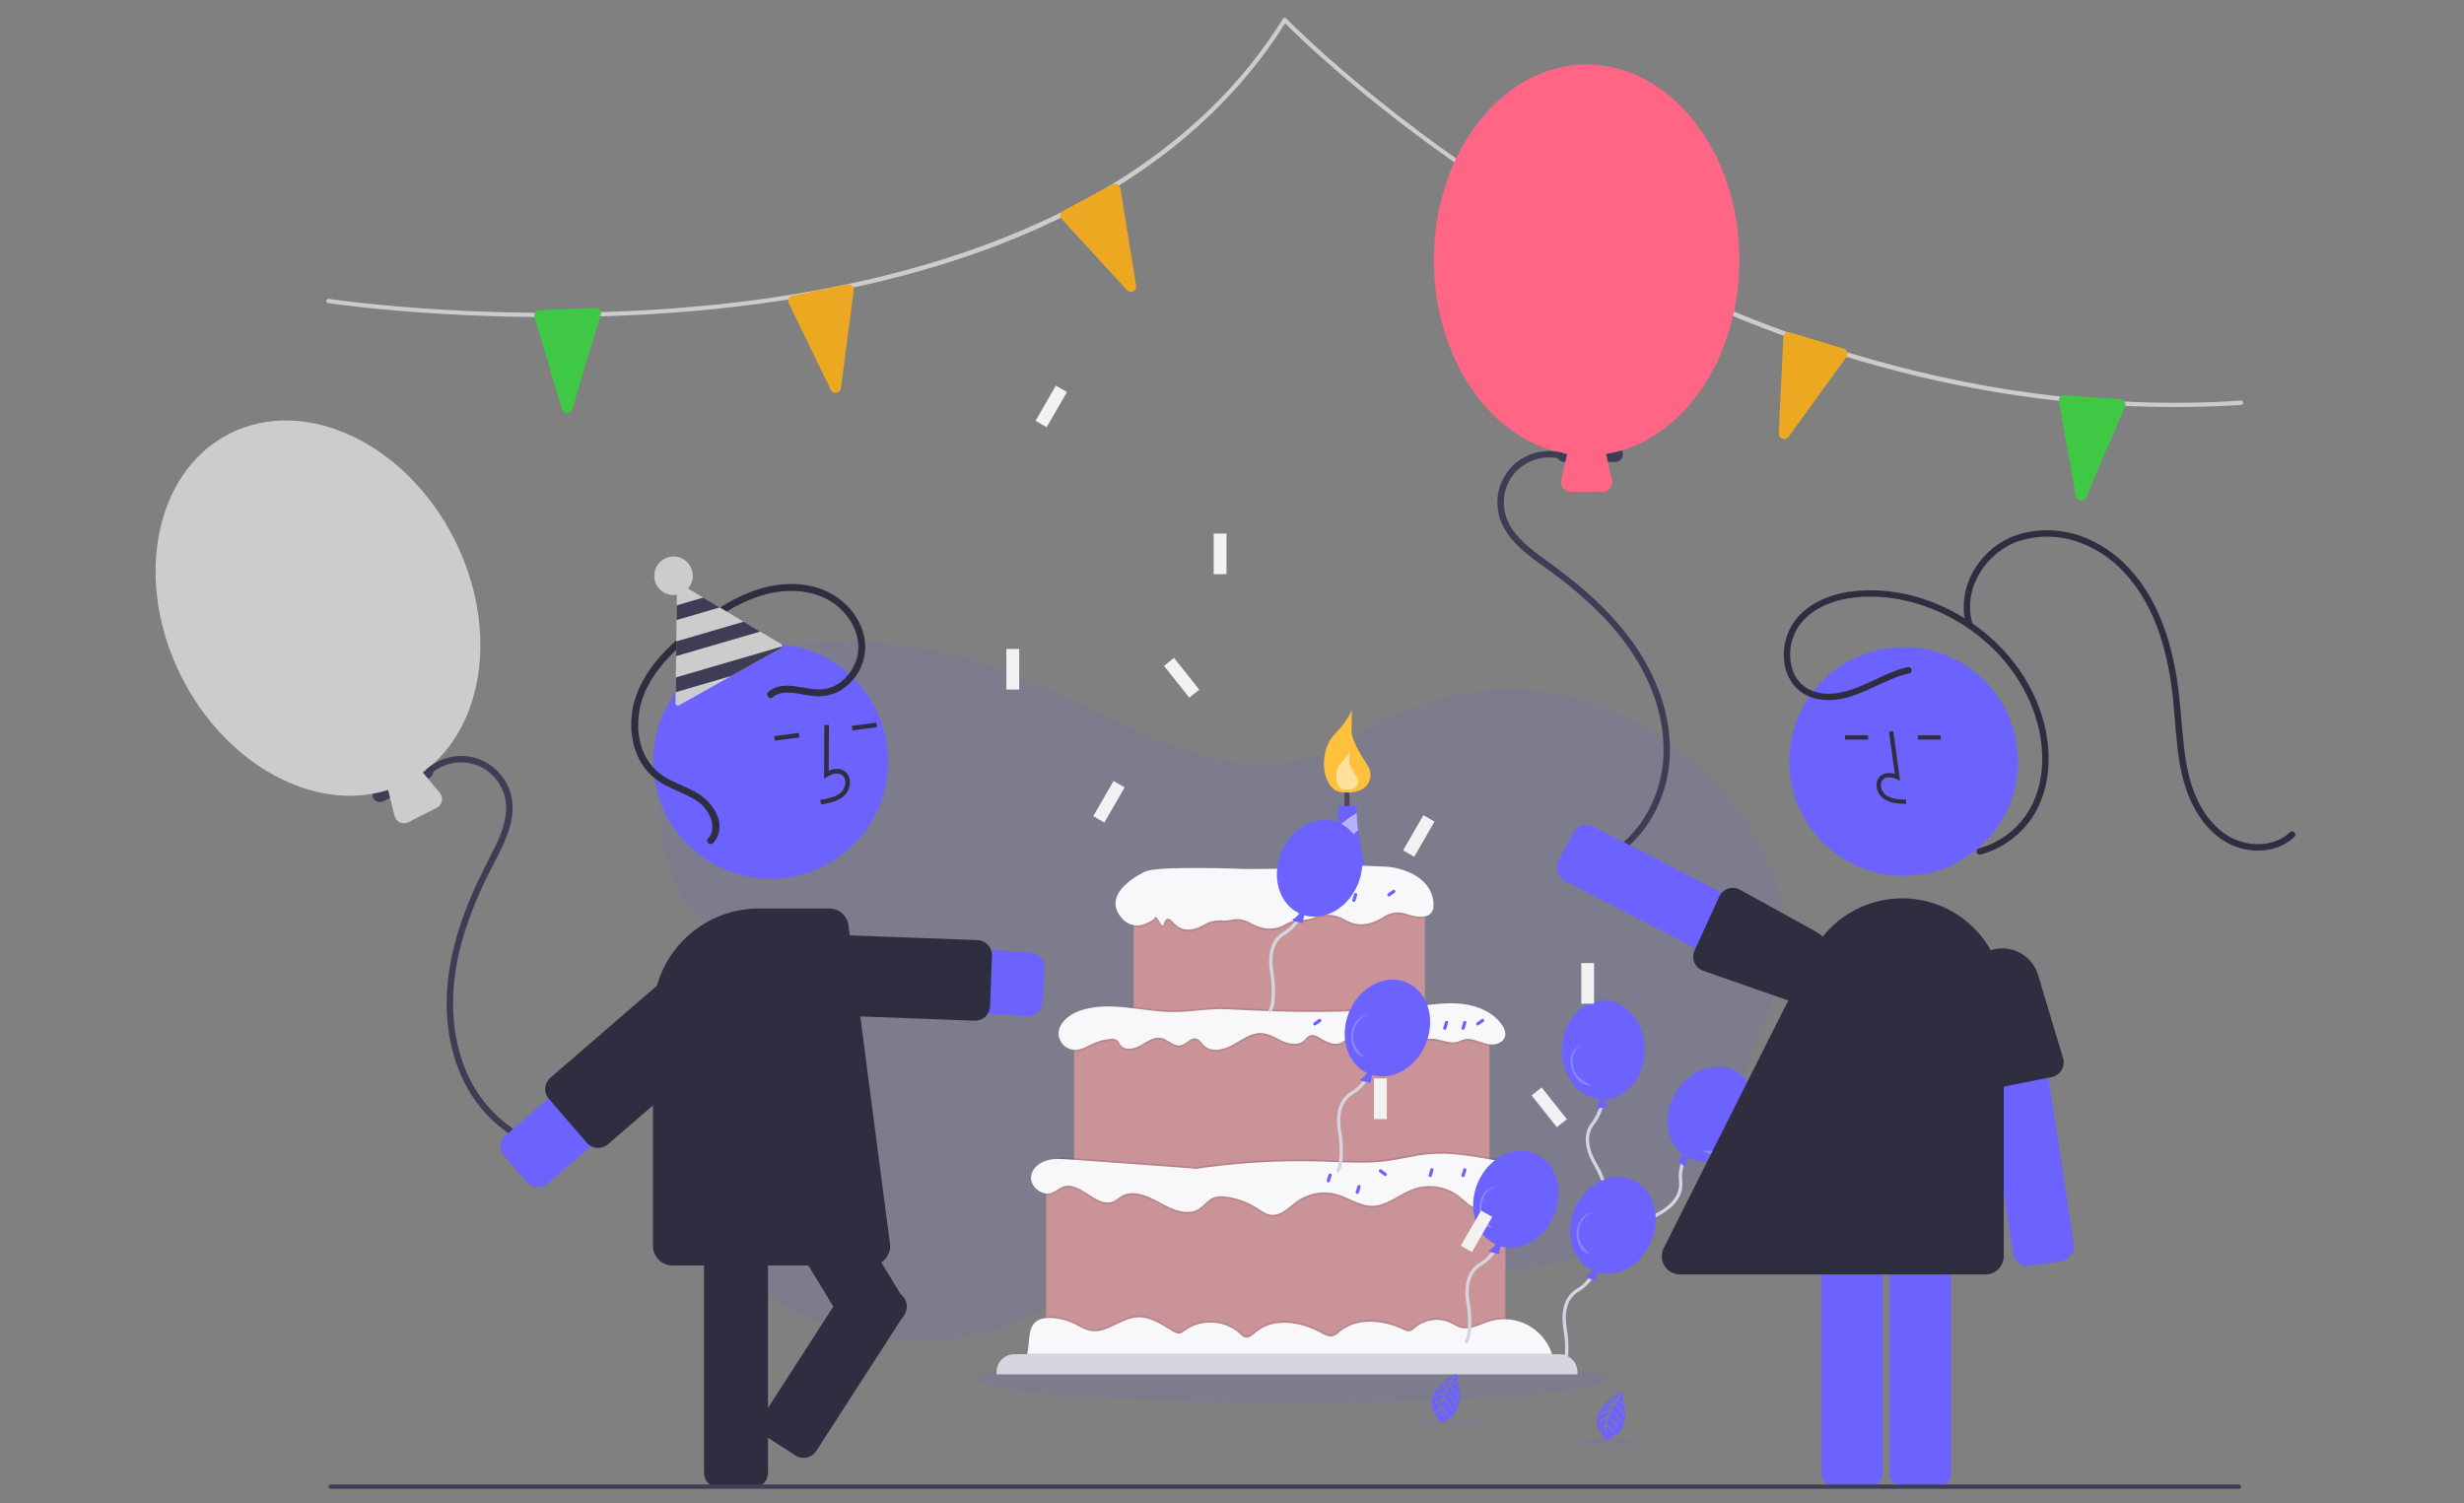<svg width="2360" height="1440" viewBox="0 0 2360 1440" fill="none" xmlns="http://www.w3.org/2000/svg">
<rect x="0" y="0" width="2360" height="1440" fill="#808080" stroke="none"/>
<g id="happy-01 1">
<g id="birthday">
<g id="Layer 2">
<path id="Vector" opacity="0.1" d="M1295.82 705.84C1249.57 738.22 1189.58 736.13 1137.01 719.28C1084.44 702.43 1036.15 672.43 984.92 651.11C942.23 633.3 897.26 621.58 851.31 616.28C786.03 608.81 713.13 617.91 667.65 670.26C617 728.56 620.89 833.71 675.67 887.23C703.54 914.45 740.02 927.81 771.85 949.07C803.68 970.33 833.13 1005.62 830.42 1046.64C827.91 1084.62 798.74 1113.76 768.56 1132.04C745.23 1146.17 716.49 1161.61 713.68 1190.87C710.96 1219.19 735.12 1241.38 758.19 1254C833.45 1295.17 926.18 1294.78 1001.15 1252.96C1027.9 1238.04 1052.49 1218.2 1080.54 1206.58C1154.19 1176.05 1235.35 1206.78 1313.34 1218.02C1379.61 1227.51 1447.15 1222.6 1511.34 1203.61C1549.96 1192.2 1588.73 1174.76 1615.86 1142.27C1635.43 1118.84 1647.61 1089.19 1659.06 1059.91C1671.26 1028.69 1682.99 997.24 1694.25 965.58C1701.01 946.57 1707.66 927.19 1709.4 906.86C1712.56 870 1699.24 833.58 1681.1 802.47C1638.03 728.63 1565.49 676.7 1486.97 663.51C1408.45 650.32 1325.26 676.08 1264.33 732.45" fill="#6C63FF"/>
<path id="Vector_2" opacity="0.1" d="M1237.48 1343.19C1404.51 1343.19 1539.92 1333.13 1539.92 1320.71C1539.92 1308.29 1404.51 1298.23 1237.48 1298.23C1070.45 1298.23 935.04 1308.29 935.04 1320.71C935.04 1333.13 1070.45 1343.19 1237.48 1343.19Z" fill="#6C63FF"/>
<path id="Vector_3" d="M1287.79 744.57V777.33H1292.92L1291.78 740.86L1287.79 744.57Z" fill="#53425A"/>
<path id="Vector_4" d="M1308.88 836.31L1281.53 838.59V771.92H1300.33C1299.66 773.34 1299.37 775.73 1299.36 778.77C1299.48 784.27 1299.97 789.76 1300.83 795.19C1303.5 813.87 1308.88 836.31 1308.88 836.31Z" fill="#6C63FF"/>
<path id="Vector_5" d="M1294.61 677.59C1294.61 677.59 1296.32 684.43 1278.37 703.23C1260.42 722.03 1267.54 759.93 1286.63 758.79C1286.63 758.79 1304.48 761.73 1310.89 749.58C1313.61 744.24 1313.17 737.83 1309.75 732.91C1303.85 724.22 1292.47 705.97 1294.6 697.24V677.59H1294.61Z" fill="#FFC13D"/>
<path id="Vector_6" opacity="0.5" d="M1292.35 718.34C1292.35 718.34 1293.15 721.54 1284.75 730.34C1276.35 739.14 1279.68 756.87 1288.62 756.34C1288.62 756.34 1296.97 757.72 1299.98 752.03C1301.25 749.53 1301.05 746.53 1299.45 744.23C1296.69 740.16 1291.36 731.62 1292.36 727.54V718.34H1292.35Z" fill="white"/>
<path id="Vector_7" opacity="0.5" d="M1300.84 795.19C1294.25 800.71 1286.61 808.3 1281.53 813.52V792.02C1286.92 786.65 1294.08 781.91 1299.37 778.76C1299.49 784.28 1299.98 789.76 1300.84 795.19Z" fill="white"/>
<path id="Vector_8" d="M1364.71 860.24H1085.79V987.89H1364.71V860.24Z" fill="#C99398"/>
<path id="Vector_9" opacity="0.1" d="M1364.72 860.24V879.45C1359.39 880.48 1352.39 878.89 1346.54 876.93C1339.54 874.56 1331.83 875.53 1325.63 879.56C1309.56 890.06 1297.01 887.84 1288.26 882.62C1279.47 877.25 1268.64 876.42 1259.13 880.37C1255.04 882.05 1250.64 882.86 1246.22 882.74C1241.05 882.67 1235.97 884.07 1231.56 886.78C1218.36 894.77 1205.21 890.15 1196.94 885.32C1191.52 882.2 1185.12 881.28 1179.04 882.74C1176.44 883.37 1173.76 883.59 1171.09 883.39C1164.99 882.82 1158.86 884.14 1153.53 887.18C1131.74 899.91 1124.55 884.45 1120.26 882.18C1115.41 879.62 1114.85 888.45 1113.42 888.45C1111.99 888.45 1107.15 876.77 1106.01 880.76C1105.48 882.63 1100.99 884.88 1096.38 886.74C1093.02 888.09 1089.35 888.47 1085.79 887.83V860.24H1364.72V860.24Z" fill="black"/>
<path id="Vector_10" d="M1096.91 834.79C1096.91 834.79 1051.2 855.19 1075.59 880.68C1080.99 886.23 1089.22 887.95 1096.39 885.02C1101 883.16 1105.49 880.91 1106.02 879.04C1107.16 875.05 1112 886.73 1113.43 886.73C1114.86 886.73 1115.42 877.9 1120.27 880.46C1124.56 882.73 1131.76 898.19 1153.54 885.46C1158.87 882.43 1165 881.11 1171.1 881.68C1173.77 881.88 1176.45 881.66 1179.04 881.03C1185.12 879.57 1191.52 880.49 1196.94 883.61C1205.2 888.44 1218.36 893.06 1231.55 885.08C1235.95 882.37 1241.04 880.96 1246.21 881.03C1250.63 881.16 1255.03 880.35 1259.12 878.66C1268.63 874.71 1279.46 875.55 1288.25 880.91C1297 886.14 1309.55 888.36 1325.62 877.86C1331.82 873.83 1339.52 872.85 1346.52 875.22C1358.2 879.13 1374.44 881.63 1372.97 864.52C1370.69 838.02 1339.35 830.33 1326.24 830.05C1313.13 829.77 1291.48 827.49 1266.98 830.05C1242.48 832.61 1192.62 832.33 1192.62 832.33C1192.62 832.33 1108.91 829 1096.91 834.79Z" fill="#F8F8FA"/>
<path id="Vector_11" d="M1426.69 987.89H1028.81V1144.16H1426.69V987.89Z" fill="#C99398"/>
<path id="Vector_12" opacity="0.1" d="M1364.72 961.23V987.89H1209.61C1209.34 987.86 1209.08 987.83 1208.82 987.81C1207.51 987.71 1206.19 987.74 1204.88 987.89H1085.8V964.12C1098.77 965.7 1111.86 967.71 1124.76 967.66C1141.88 967.58 1158.8 964.03 1175.95 964.98C1235.93 968.31 1297 969.3 1356.73 962.2C1359.38 961.88 1362.05 961.55 1364.72 961.23Z" fill="black"/>
<path id="Vector_13" opacity="0.1" d="M1426.69 987.89V1001.98C1422.37 1001.43 1418.2 999.71 1414.02 998.34C1410.25 997.11 1406.17 996.15 1402.34 997.17C1400.32 997.71 1398.49 998.77 1396.49 999.38C1388.16 1001.98 1379.48 996.57 1370.75 996.53C1362.1 996.5 1354.36 1001.71 1345.92 1003.61C1332.87 1006.54 1319.53 1001.4 1307.02 996.63C1301.96 994.71 1296.1 992.87 1291.37 995.5C1289.29 996.65 1287.73 998.55 1285.7 999.8C1279.78 1003.46 1272.02 1000.6 1266.12 996.91C1262.38 994.58 1257.86 991.83 1253.92 993.8C1251.89 994.81 1250.61 996.85 1248.93 998.36C1243.6 1003.14 1235.2 1001.86 1228.66 998.95C1222.13 996.04 1215.92 991.75 1208.8 991.22C1198.75 990.46 1189.94 997.24 1181.18 1002.2C1172.41 1007.17 1160.25 1010.11 1153.09 1002.99C1150.72 1000.64 1148.97 997.24 1145.73 996.43C1140.37 995.1 1136.34 1001.73 1130.94 1002.89C1124.28 1004.33 1118.86 997.24 1112.19 995.85C1105.28 994.41 1098.86 999.21 1092.76 1002.76C1086.67 1006.31 1077.81 1008.31 1073.39 1002.81C1071.98 1001.06 1071.21 998.7 1069.28 997.54C1067.81 996.82 1066.15 996.55 1064.53 996.78C1058.75 997.1 1053.07 998.46 1047.77 1000.79C1041.68 1003.47 1035.8 1007.5 1029.15 1007.37C1029.03 1007.37 1028.91 1007.36 1028.79 1007.35V987.88H1426.69V987.89Z" fill="black"/>
<path id="Vector_14" d="M1124.75 969.36C1094.23 969.49 1062.71 958.05 1033.93 968.22C1023.49 971.91 1012.9 980.65 1014 991.67C1015 999.39 1021.39 1005.28 1029.16 1005.66C1035.81 1005.79 1041.69 1001.76 1047.78 999.08C1053.08 996.75 1058.76 995.39 1064.55 995.07C1066.18 994.85 1067.83 995.12 1069.3 995.84C1071.23 997 1072 999.36 1073.41 1001.11C1077.83 1006.61 1086.68 1004.6 1092.78 1001.06C1098.88 997.52 1105.31 992.71 1112.21 994.15C1118.88 995.54 1124.3 1002.63 1130.96 1001.2C1136.36 1000.04 1140.39 993.41 1145.75 994.74C1148.99 995.55 1150.74 998.95 1153.11 1001.3C1160.26 1008.41 1172.42 1005.47 1181.19 1000.5C1189.96 995.53 1198.76 988.76 1208.81 989.51C1215.94 990.05 1222.14 994.34 1228.68 997.24C1235.22 1000.14 1243.61 1001.42 1248.94 996.65C1250.63 995.14 1251.9 993.09 1253.93 992.08C1257.87 990.12 1262.39 992.86 1266.12 995.2C1272.03 998.89 1279.78 1001.75 1285.71 998.09C1287.73 996.84 1289.3 994.95 1291.37 993.79C1296.1 991.16 1301.97 992.99 1307.02 994.92C1319.52 999.69 1332.87 1004.83 1345.92 1001.9C1354.36 1000 1362.1 994.79 1370.75 994.83C1379.47 994.86 1388.16 1000.27 1396.49 997.68C1398.48 997.06 1400.32 996 1402.33 995.47C1406.17 994.45 1410.24 995.4 1414.01 996.64C1419.02 998.28 1424 1000.43 1429.27 1000.45C1434.54 1000.47 1440.3 997.59 1441.56 992.48C1442.52 988.57 1440.65 984.51 1438.3 981.23C1429.79 969.32 1415.02 963.19 1400.47 961.56C1385.92 959.93 1371.26 962.2 1356.72 963.93C1296.98 971.03 1235.91 970.04 1175.94 966.7C1158.79 965.73 1141.87 969.29 1124.75 969.36Z" fill="#F8F8FA"/>
<path id="Vector_15" d="M1441.83 1130.05H1001.89V1311.25H1441.83V1130.05Z" fill="#C99398"/>
<path id="Vector_16" opacity="0.1" d="M1443.77 1125.09C1421.77 1129.84 1399.48 1133.15 1377.04 1135C1369.51 1133.69 1361.77 1134.28 1354.53 1136.72C1354.39 1136.76 1354.26 1136.81 1354.12 1136.86C1340.26 1141.77 1328.32 1153.4 1313.62 1153.21C1301.88 1153.06 1291.74 1145.3 1280.46 1142.06C1277.24 1141.13 1273.91 1140.59 1270.56 1140.44C1268.28 1140.32 1266 1140.39 1263.73 1140.63C1250.1 1140.99 1236.46 1141.13 1222.83 1140.85C1202.83 1140.45 1182.87 1139.12 1162.91 1137.81C1141.58 1136.4 1120.24 1134.99 1098.91 1133.58C1078.84 1132.26 1058.77 1130.93 1038.69 1129.61C1033.77 1129.29 1028.84 1128.96 1023.9 1128.63C1018.59 1128.28 1014.65 1129.42 1012.51 1124.68C1009.96 1119 1012.21 1113.35 1015.33 1108.41C1018.01 1108.46 1020.71 1108.65 1023.38 1108.84C1064.03 1111.7 1104.67 1114.67 1145.31 1117.73L1139.06 1118.83C1181.5 1112.15 1224.48 1109.49 1267.42 1110.89C1287.46 1111.55 1307.62 1113.09 1327.52 1110.53C1341.5 1108.74 1355.2 1104.94 1369.26 1103.75C1388.56 1102.12 1407.9 1105.45 1427 1108.78C1431.02 1109.41 1435 1110.26 1438.93 1111.31C1439.96 1116.19 1441.1 1121.07 1443.77 1125.09Z" fill="black"/>
<path id="Vector_17" opacity="0.1" d="M1441.82 1130.05V1147.08C1436.33 1146.27 1430.96 1145.46 1427.62 1149.36C1426.06 1151.2 1425.45 1153.69 1423.93 1155.57C1420.79 1159.44 1414.66 1159.43 1410.19 1157.24C1405.72 1155.04 1402.31 1151.2 1398.45 1148.03C1385.98 1138.01 1369.25 1135.08 1354.12 1140.26C1340.26 1145.17 1328.32 1156.8 1313.62 1156.61C1301.88 1156.46 1291.74 1148.7 1280.47 1145.46C1267.55 1141.83 1253.69 1144.19 1242.69 1151.88C1234.71 1157.55 1227.17 1166.34 1217.45 1165.22C1212.36 1164.63 1208.07 1161.31 1203.75 1158.55C1195.05 1153.02 1185.27 1149.39 1175.06 1147.92C1170.61 1147.29 1165.88 1147.1 1161.78 1148.95C1156.61 1151.28 1153.27 1156.44 1148.46 1159.46C1137.31 1166.48 1122.84 1160.14 1111.35 1153.71C1099.85 1147.27 1085.61 1140.68 1074.22 1147.3C1071.54 1148.86 1069.24 1151.08 1066.4 1152.33C1050.37 1159.36 1034.64 1132.26 1018.19 1138.25C1014.48 1139.6 1011.52 1142.52 1007.87 1144.02C1005.98 1144.79 1003.92 1145.08 1001.89 1144.86V1130.05H1441.82V1130.05Z" fill="black"/>
<path id="Vector_18" d="M1145.33 1119.43C1104.69 1116.37 1064.05 1113.41 1023.4 1110.54C1016.34 1110.04 1009.1 1109.57 1002.32 1111.58C995.54 1113.59 989.2 1118.66 987.75 1125.59C985.56 1136.06 997.98 1146.39 1007.87 1142.32C1011.52 1140.82 1014.48 1137.9 1018.19 1136.55C1034.63 1130.57 1050.37 1157.66 1066.39 1150.63C1069.23 1149.38 1071.53 1147.17 1074.21 1145.61C1085.61 1138.99 1099.84 1145.59 1111.34 1152.02C1122.84 1158.46 1137.3 1164.78 1148.46 1157.77C1153.26 1154.75 1156.6 1149.59 1161.78 1147.26C1165.88 1145.41 1170.6 1145.6 1175.06 1146.24C1185.27 1147.71 1195.05 1151.33 1203.76 1156.87C1208.08 1159.63 1212.37 1162.94 1217.46 1163.53C1227.18 1164.66 1234.72 1155.85 1242.7 1150.19C1253.7 1142.5 1267.56 1140.15 1280.48 1143.77C1291.75 1147.02 1301.9 1154.77 1313.63 1154.93C1328.33 1155.12 1340.27 1143.49 1354.13 1138.58C1369.27 1133.4 1386 1136.34 1398.47 1146.35C1402.32 1149.51 1405.73 1153.36 1410.21 1155.55C1414.69 1157.75 1420.81 1157.76 1423.95 1153.88C1425.47 1152 1426.07 1149.5 1427.64 1147.67C1434.06 1140.17 1448.03 1150.08 1455.81 1144C1457.61 1142.49 1458.86 1140.43 1459.37 1138.14C1461.32 1130.37 1456.44 1122.17 1449.75 1117.76C1443.06 1113.34 1434.91 1111.87 1427.02 1110.49C1407.93 1107.16 1388.59 1103.83 1369.29 1105.46C1355.24 1106.65 1341.54 1110.45 1327.55 1112.24C1307.66 1114.79 1287.5 1113.26 1267.45 1112.6C1224.51 1111.2 1181.53 1113.85 1139.09 1120.54" fill="#F8F8FA"/>
<path id="Vector_19" opacity="0.1" d="M1441.82 1261.92V1304.49C1424.98 1305.35 1408.14 1306.21 1391.3 1307.06C1364.1 1308.44 1336.88 1309.83 1309.66 1309.3C1286.65 1308.85 1263.69 1307.03 1240.69 1306.32C1192.33 1304.82 1143.83 1308.19 1095.61 1304.32C1080.17 1303.08 1064.79 1301.11 1049.33 1300.23C1033.52 1299.35 1017.67 1299.58 1001.89 1300.91V1260.8C1003.34 1260.68 1004.8 1260.65 1006.26 1260.7C1013.89 1260.95 1021.39 1262.76 1028.29 1266.02C1033.68 1268.58 1038.79 1272.05 1044.68 1273.06C1059.98 1275.7 1073.27 1261.25 1088.76 1260.09C1101.23 1259.17 1112.44 1266.9 1123.14 1273.37C1125.2 1274.61 1127.49 1275.86 1129.86 1275.51C1131.84 1275.22 1133.48 1273.86 1135.09 1272.67C1150.36 1261.4 1173.61 1262.77 1187.44 1275.76C1188.94 1277.16 1190.44 1278.74 1192.42 1279.26C1196.34 1280.3 1199.86 1276.9 1202.98 1274.29C1219.84 1260.08 1245.81 1264.35 1265.15 1274.95C1268.73 1276.91 1272.7 1279.14 1276.65 1278.11C1279.3 1277.43 1281.34 1275.39 1283.46 1273.66C1299.93 1260.15 1324.7 1262.66 1343.97 1271.75C1345.83 1272.63 1347.8 1273.58 1349.84 1273.35C1352.29 1273.06 1354.17 1271.17 1356.06 1269.59C1365.48 1261.94 1378.44 1260.34 1389.44 1265.45C1392.48 1266.91 1395.3 1268.89 1398.53 1269.88C1407.74 1272.69 1417.09 1266.97 1426.27 1264.08C1431.3 1262.5 1436.56 1261.77 1441.82 1261.92Z" fill="black"/>
<path id="Vector_20" d="M1488.18 1303.84C1455.89 1305.49 1423.59 1307.13 1391.3 1308.77C1364.1 1310.15 1336.88 1311.54 1309.66 1311.01C1286.65 1310.56 1263.69 1308.74 1240.69 1308.03C1192.33 1306.53 1143.83 1309.9 1095.61 1306.03C1080.17 1304.79 1064.79 1302.82 1049.33 1301.94C1031.93 1300.99 1014.48 1301.36 997.14 1303.04C993.43 1303.39 987.72 1305.25 984.13 1304.52C980.26 1303.73 981.74 1303.29 983 1299.62C983.38 1298.53 983.7 1297.42 983.96 1296.3C985.02 1291.81 985.22 1287.28 985.65 1282.62C986.21 1276.67 987.09 1270.12 992.01 1266.08C995.88 1262.89 1001.24 1262.24 1006.26 1262.4C1013.89 1262.65 1021.39 1264.46 1028.29 1267.73C1033.68 1270.29 1038.79 1273.76 1044.68 1274.77C1059.98 1277.41 1073.27 1262.96 1088.76 1261.8C1101.23 1260.88 1112.44 1268.61 1123.14 1275.08C1125.2 1276.32 1127.49 1277.57 1129.86 1277.22C1131.84 1276.93 1133.48 1275.57 1135.09 1274.38C1150.36 1263.11 1173.61 1264.48 1187.44 1277.47C1188.94 1278.87 1190.44 1280.45 1192.42 1280.97C1196.34 1282.01 1199.86 1278.61 1202.98 1276C1219.84 1261.79 1245.81 1266.06 1265.15 1276.66C1268.73 1278.62 1272.7 1280.85 1276.65 1279.82C1279.3 1279.14 1281.34 1277.1 1283.46 1275.37C1299.93 1261.86 1324.7 1264.37 1343.97 1273.46C1345.83 1274.34 1347.8 1275.29 1349.84 1275.06C1352.29 1274.77 1354.17 1272.88 1356.06 1271.3C1365.48 1263.65 1378.44 1262.05 1389.44 1267.16C1392.48 1268.62 1395.3 1270.6 1398.53 1271.59C1407.74 1274.4 1417.09 1268.68 1426.27 1265.79C1451.24 1257.9 1477.93 1271.48 1486.27 1296.3C1487.13 1298.75 1487.76 1301.28 1488.18 1303.84Z" fill="#F8F8FA"/>
<path id="Vector_21" opacity="0.1" d="M1488.18 1303.84C1455.89 1305.49 1423.59 1307.13 1391.3 1308.77C1364.1 1310.15 1336.88 1311.54 1309.66 1311.01C1286.65 1310.56 1263.69 1308.74 1240.69 1308.03C1192.33 1306.53 1143.83 1309.9 1095.61 1306.03C1080.17 1304.79 1064.79 1302.82 1049.33 1301.94C1031.93 1300.99 1014.48 1301.36 997.14 1303.04C993.43 1303.39 987.72 1305.25 984.13 1304.52C980.26 1303.73 981.74 1303.29 983 1299.62C983.38 1298.53 983.7 1297.42 983.96 1296.3H1486.28C1487.13 1298.75 1487.76 1301.28 1488.18 1303.84Z" fill="black"/>
<path id="Vector_22" d="M971.48 1297.15H1493.84C1503.25 1297.15 1510.87 1304.78 1510.87 1314.18V1316.38H954.45V1314.18C954.45 1304.78 962.07 1297.15 971.48 1297.15Z" fill="#D4D5E0"/>
<path id="Vector_23" d="M1301.91 1135.09L1302.25 1135.19C1302.98 1135.41 1303.4 1136.18 1303.18 1136.92L1301.49 1142.55C1301.27 1143.28 1300.5 1143.7 1299.76 1143.48L1299.42 1143.38C1298.69 1143.16 1298.27 1142.39 1298.49 1141.65L1300.18 1136.02C1300.4 1135.28 1301.17 1134.87 1301.91 1135.09Z" fill="#6C63FF"/>
<path id="Vector_24" d="M1371.75 1118.98L1372.09 1119.08C1372.82 1119.3 1373.24 1120.07 1373.02 1120.81L1371.33 1126.44C1371.11 1127.17 1370.34 1127.59 1369.6 1127.37L1369.26 1127.27C1368.53 1127.05 1368.11 1126.28 1368.33 1125.54L1370.02 1119.91C1370.25 1119.18 1371.02 1118.76 1371.75 1118.98Z" fill="#6C63FF"/>
<path id="Vector_25" d="M1274.18 1124.06L1274.52 1124.16C1275.25 1124.38 1275.67 1125.15 1275.45 1125.89L1273.76 1131.52C1273.54 1132.25 1272.77 1132.67 1272.03 1132.45L1271.69 1132.35C1270.96 1132.13 1270.54 1131.36 1270.76 1130.62L1272.45 1124.99C1272.68 1124.26 1273.45 1123.84 1274.18 1124.06Z" fill="#6C63FF"/>
<path id="Vector_26" d="M1403.24 1118.98L1403.58 1119.08C1404.31 1119.3 1404.73 1120.07 1404.51 1120.81L1402.82 1126.44C1402.6 1127.17 1401.83 1127.59 1401.09 1127.37L1400.75 1127.27C1400.02 1127.05 1399.6 1126.28 1399.82 1125.54L1401.51 1119.91C1401.73 1119.18 1402.5 1118.76 1403.24 1118.98Z" fill="#6C63FF"/>
<path id="Vector_27" d="M1255.21 849.15L1255.42 848.86C1255.87 848.24 1256.74 848.11 1257.36 848.56L1262.1 852.04C1262.72 852.49 1262.85 853.36 1262.4 853.98L1262.19 854.27C1261.74 854.89 1260.87 855.02 1260.25 854.57L1255.51 851.09C1254.88 850.64 1254.75 849.77 1255.21 849.15Z" fill="#6C63FF"/>
<path id="Vector_28" d="M1289.33 979.7L1289.54 979.41C1289.99 978.79 1290.86 978.66 1291.48 979.11L1296.22 982.59C1296.84 983.04 1296.97 983.91 1296.52 984.53L1296.31 984.82C1295.86 985.44 1294.99 985.57 1294.37 985.12L1289.63 981.64C1289.01 981.19 1288.87 980.32 1289.33 979.7Z" fill="#6C63FF"/>
<path id="Vector_29" d="M1334.57 985.7L1334.78 985.41C1335.23 984.79 1336.1 984.66 1336.72 985.11L1341.46 988.59C1342.08 989.04 1342.21 989.91 1341.76 990.53L1341.55 990.82C1341.1 991.44 1340.23 991.57 1339.61 991.12L1334.87 987.64C1334.25 987.19 1334.11 986.32 1334.57 985.7Z" fill="#6C63FF"/>
<path id="Vector_30" d="M1320.88 1120.76L1321.09 1120.47C1321.54 1119.85 1322.41 1119.72 1323.03 1120.17L1327.77 1123.65C1328.39 1124.1 1328.52 1124.97 1328.07 1125.59L1327.86 1125.88C1327.41 1126.5 1326.54 1126.63 1325.92 1126.18L1321.18 1122.7C1320.56 1122.24 1320.43 1121.38 1320.88 1120.76Z" fill="#6C63FF"/>
<path id="Vector_31" d="M1414.12 1136.83L1414.33 1136.54C1414.78 1135.92 1415.65 1135.79 1416.27 1136.24L1421.01 1139.72C1421.63 1140.17 1421.76 1141.04 1421.31 1141.66L1421.1 1141.95C1420.65 1142.57 1419.78 1142.7 1419.16 1142.25L1414.42 1138.77C1413.8 1138.32 1413.66 1137.45 1414.12 1136.83Z" fill="#6C63FF"/>
<path id="Vector_32" d="M1336.09 852.78L1336.3 853.07C1336.74 853.7 1336.6 854.56 1335.97 855L1331.17 858.4C1330.54 858.84 1329.68 858.7 1329.24 858.07L1329.03 857.78C1328.59 857.15 1328.73 856.29 1329.36 855.85L1334.16 852.45C1334.78 852.01 1335.65 852.15 1336.09 852.78Z" fill="#6C63FF"/>
<path id="Vector_33" d="M1255.92 864.57L1256.13 864.86C1256.57 865.49 1256.43 866.35 1255.8 866.79L1251 870.19C1250.37 870.63 1249.51 870.49 1249.07 869.86L1248.86 869.57C1248.42 868.94 1248.56 868.08 1249.19 867.64L1253.99 864.24C1254.61 863.8 1255.47 863.95 1255.92 864.57Z" fill="#6C63FF"/>
<path id="Vector_34" d="M1265.14 976.4L1265.35 976.69C1265.79 977.32 1265.65 978.18 1265.02 978.62L1260.22 982.02C1259.59 982.46 1258.73 982.32 1258.29 981.69L1258.08 981.4C1257.64 980.77 1257.78 979.91 1258.41 979.47L1263.21 976.07C1263.83 975.62 1264.7 975.77 1265.14 976.4Z" fill="#6C63FF"/>
<path id="Vector_35" d="M1322.48 979.47L1322.69 979.76C1323.13 980.39 1322.99 981.25 1322.36 981.69L1317.56 985.09C1316.93 985.53 1316.07 985.39 1315.63 984.76L1315.42 984.47C1314.98 983.84 1315.12 982.98 1315.75 982.54L1320.55 979.14C1321.17 978.7 1322.04 978.84 1322.48 979.47Z" fill="#6C63FF"/>
<path id="Vector_36" d="M1364.33 972.92L1364.54 973.21C1364.98 973.84 1364.84 974.7 1364.21 975.14L1359.41 978.54C1358.78 978.98 1357.92 978.84 1357.48 978.21L1357.27 977.92C1356.83 977.29 1356.97 976.43 1357.6 975.99L1362.4 972.59C1363.02 972.14 1363.88 972.29 1364.33 972.92Z" fill="#6C63FF"/>
<path id="Vector_37" d="M1421.14 976.4L1421.35 976.69C1421.79 977.32 1421.65 978.18 1421.02 978.62L1416.22 982.02C1415.59 982.46 1414.73 982.32 1414.29 981.69L1414.08 981.4C1413.64 980.77 1413.78 979.91 1414.41 979.47L1419.21 976.07C1419.83 975.62 1420.7 975.77 1421.14 976.4Z" fill="#6C63FF"/>
<path id="Vector_38" d="M1291.43 840.66L1291.77 840.76C1292.5 840.98 1292.92 841.75 1292.7 842.49L1291.01 848.12C1290.79 848.85 1290.02 849.27 1289.28 849.05L1288.94 848.95C1288.21 848.73 1287.79 847.96 1288.01 847.22L1289.7 841.59C1289.92 840.85 1290.7 840.44 1291.43 840.66Z" fill="#6C63FF"/>
<path id="Vector_39" d="M1298.64 855.44L1298.98 855.54C1299.71 855.76 1300.13 856.53 1299.91 857.27L1298.22 862.9C1298 863.63 1297.23 864.05 1296.49 863.83L1296.15 863.73C1295.42 863.51 1295 862.74 1295.22 862L1296.91 856.37C1297.13 855.64 1297.9 855.22 1298.64 855.44Z" fill="#6C63FF"/>
<path id="Vector_40" d="M1385.71 977.92L1386.05 978.02C1386.78 978.24 1387.2 979.01 1386.98 979.75L1385.29 985.38C1385.07 986.11 1384.3 986.53 1383.56 986.31L1383.22 986.21C1382.49 985.99 1382.07 985.22 1382.29 984.48L1383.98 978.85C1384.2 978.12 1384.98 977.7 1385.71 977.92Z" fill="#6C63FF"/>
<path id="Vector_41" d="M1403.24 977.92L1403.58 978.02C1404.31 978.24 1404.73 979.01 1404.51 979.75L1402.82 985.38C1402.6 986.11 1401.83 986.53 1401.09 986.31L1400.75 986.21C1400.02 985.99 1399.6 985.22 1399.82 984.48L1401.51 978.85C1401.73 978.12 1402.51 977.7 1403.24 977.92Z" fill="#6C63FF"/>
<path id="Vector_42" opacity="0.1" d="M1539.93 1383.71C1555.73 1383.71 1568.53 1382.41 1568.53 1380.81C1568.53 1379.21 1555.73 1377.91 1539.93 1377.91C1524.13 1377.91 1511.33 1379.21 1511.33 1380.81C1511.33 1382.41 1524.13 1383.71 1539.93 1383.71Z" fill="#6C63FF"/>
<path id="Vector_43" opacity="0.1" d="M1388.21 1364.86C1404.01 1364.86 1416.81 1363.56 1416.81 1361.96C1416.81 1360.36 1404.01 1359.06 1388.21 1359.06C1372.41 1359.06 1359.61 1360.36 1359.61 1361.96C1359.61 1363.56 1372.41 1364.86 1388.21 1364.86Z" fill="#6C63FF"/>
<path id="Vector_44" d="M1394.62 1315.76C1394.62 1315.76 1357.32 1335.03 1376.59 1357.73C1376.59 1357.73 1378.4 1362.69 1383.65 1362.31C1383.65 1362.31 1382.6 1360.4 1386.61 1358.88C1388.03 1358.33 1389.38 1357.61 1390.63 1356.74C1392.32 1355.57 1393.59 1353.88 1394.24 1351.92C1394.24 1351.92 1401.87 1341.71 1395.96 1322.83C1395.96 1322.83 1396.72 1317.49 1396.06 1316.63L1391.53 1322.84C1391.53 1322.84 1396.22 1325.99 1396.75 1330.6C1396.75 1330.6 1391.87 1322.85 1390.81 1323.73C1390.6 1323.91 1388.56 1327.13 1388.56 1327.13C1388.56 1327.13 1396.68 1332.64 1397.29 1339.79C1397.29 1339.79 1392.71 1329.77 1387.78 1328.34L1384.99 1333.38C1384.99 1333.38 1393.86 1338.78 1394.86 1346.9C1394.86 1346.9 1389.71 1336.6 1384.45 1334.52L1382.38 1339.85C1382.38 1339.85 1390.93 1345.29 1391.72 1352.05C1391.72 1352.05 1384.57 1340.75 1381.99 1341.1C1381.99 1341.1 1380.38 1346.11 1380.59 1347.65C1380.59 1347.65 1386.63 1351.69 1386.74 1355.66C1386.74 1355.66 1381.16 1348.61 1380.3 1349.08C1380.3 1349.08 1379.94 1356.16 1381.66 1359.85C1381.66 1359.85 1378.73 1354.59 1379.19 1349.08C1377.46 1350.61 1376.22 1352.61 1375.61 1354.84C1375.61 1354.84 1374 1350.94 1379.29 1347.36C1379.29 1347.36 1379.79 1341.85 1380.4 1341.17C1380.4 1341.17 1374.68 1343.96 1372.24 1347.39C1372.24 1347.39 1373.13 1342.28 1380.9 1339.74L1382.87 1334.34C1382.87 1334.34 1375.11 1337.63 1372.71 1340.53C1372.71 1340.53 1374.43 1335.45 1383.48 1333.02L1386.16 1328.05C1386.16 1328.05 1379.26 1330.37 1375.89 1333.02C1375.89 1333.02 1378.5 1328.66 1386.98 1326.65L1389.16 1323.54C1389.16 1323.54 1384.15 1325.33 1382.76 1325.97C1381.36 1326.61 1381.08 1326.29 1381.08 1326.29C1383.64 1324.13 1386.75 1322.71 1390.06 1322.21C1390.06 1322.23 1394.97 1316.1 1394.62 1315.76Z" fill="#6C63FF"/>
<path id="Vector_45" d="M1553.05 1332.6C1553.05 1332.6 1515.75 1351.87 1535.02 1374.57C1535.02 1374.57 1536.83 1379.53 1542.08 1379.15C1542.08 1379.15 1541.03 1377.24 1545.04 1375.72C1546.46 1375.17 1547.81 1374.45 1549.06 1373.58C1550.75 1372.41 1552.02 1370.71 1552.67 1368.76C1552.67 1368.76 1560.3 1358.55 1554.39 1339.67C1554.39 1339.67 1555.15 1334.33 1554.49 1333.47L1549.96 1339.68C1549.96 1339.68 1554.65 1342.83 1555.18 1347.44C1555.18 1347.44 1550.3 1339.69 1549.24 1340.57C1549.03 1340.75 1546.99 1343.97 1546.99 1343.97C1546.99 1343.97 1555.11 1349.48 1555.72 1356.63C1555.72 1356.63 1551.14 1346.61 1546.21 1345.18L1543.42 1350.22C1543.42 1350.22 1552.29 1355.62 1553.29 1363.74C1553.29 1363.74 1548.14 1353.44 1542.88 1351.36L1540.81 1356.69C1540.81 1356.69 1549.36 1362.13 1550.15 1368.89C1550.15 1368.89 1543 1357.59 1540.42 1357.94C1540.42 1357.94 1538.81 1362.95 1539.02 1364.49C1539.02 1364.49 1545.07 1368.53 1545.17 1372.5C1545.17 1372.5 1539.59 1365.45 1538.73 1365.92C1538.73 1365.92 1538.37 1373 1540.09 1376.69C1540.09 1376.69 1537.16 1371.43 1537.62 1365.92C1535.89 1367.45 1534.65 1369.45 1534.04 1371.68C1534.04 1371.68 1532.43 1367.78 1537.72 1364.2C1537.72 1364.2 1538.22 1358.69 1538.83 1358.01C1538.83 1358.01 1533.11 1360.8 1530.67 1364.23C1530.67 1364.23 1531.56 1359.12 1539.33 1356.58L1541.3 1351.18C1541.3 1351.18 1533.54 1354.47 1531.14 1357.37C1531.14 1357.37 1532.86 1352.29 1541.91 1349.86L1544.59 1344.89C1544.59 1344.89 1537.69 1347.21 1534.32 1349.86C1534.32 1349.86 1536.93 1345.5 1545.41 1343.49L1547.59 1340.38C1547.59 1340.38 1542.58 1342.17 1541.19 1342.81C1539.8 1343.45 1539.51 1343.13 1539.51 1343.13C1542.07 1340.97 1545.18 1339.55 1548.49 1339.05C1548.49 1339.06 1553.4 1332.93 1553.05 1332.6Z" fill="#6C63FF"/>
<g id="group_baloon">
<path id="Vector_46" d="M1540.14 1152.05L1537.35 1150.44C1539.96 1145.93 1532.96 1126.75 1527.19 1117.1C1523.18 1110.4 1520.67 1104.31 1519.51 1098.48C1517.66 1089.2 1519.42 1081.15 1524.74 1074.55C1535.79 1060.88 1535.69 1034.77 1535.69 1034.51L1538.91 1034.48C1538.92 1035.6 1539.02 1061.99 1527.25 1076.57C1519.42 1086.26 1520.33 1099.34 1529.96 1115.44C1534.49 1123.03 1544.18 1145.06 1540.14 1152.05Z" fill="#D4D5E0"/>
<path id="Vector_47" d="M1575.41 1006.73C1576.14 980.58 1558.94 958.88 1536.99 958.27C1515.04 957.66 1496.66 978.36 1495.93 1004.51C1495.22 1029.9 1511.41 1051.09 1532.44 1052.87C1532.06 1055.52 1530.93 1058 1529.18 1060.02C1525.99 1063.28 1539.21 1060.3 1539.21 1060.3C1538.34 1057.92 1537.86 1055.42 1537.79 1052.9C1558.19 1051.38 1574.72 1031.5 1575.41 1006.73Z" fill="#6C63FF"/>
<path id="Vector_48" opacity="0.2" d="M1507.51 1024.19C1504.26 1014.24 1507.26 1004.24 1514.2 1001.24C1513.88 1001.31 1513.56 1001.4 1513.24 1001.5C1505.64 1003.98 1502.23 1014.41 1505.62 1024.8C1508.91 1034.88 1517.41 1041.22 1524.85 1039.3C1525.01 1040.1 1510.8 1034.26 1507.51 1024.19Z" fill="white"/>
<path id="Vector_49" d="M1556.64 1188.29L1559.86 1188.43C1560.08 1183.23 1576.27 1170.8 1586.33 1165.75C1593.31 1162.25 1598.7 1158.45 1602.81 1154.16C1609.36 1147.32 1612.19 1139.58 1611.24 1131.16C1609.26 1113.69 1623.35 1091.72 1623.49 1091.5L1620.79 1089.75C1620.18 1090.69 1605.93 1112.9 1608.04 1131.53C1609.44 1143.91 1601.66 1154.45 1584.89 1162.88C1576.98 1166.83 1556.98 1180.22 1556.64 1188.29Z" fill="#D4D5E0"/>
<path id="Vector_50" d="M1604.86 1046.74C1618.28 1024.28 1644.44 1015.2 1663.28 1026.46C1682.13 1037.72 1686.53 1065.06 1673.11 1087.52C1660.08 1109.33 1635.04 1118.52 1616.35 1108.72C1615.25 1111.16 1614.87 1113.86 1615.26 1116.5C1616.2 1120.96 1606.65 1111.35 1606.65 1111.35C1608.66 1109.81 1610.41 1107.96 1611.83 1105.87C1595.43 1093.66 1592.15 1068.01 1604.86 1046.74Z" fill="#6C63FF"/>
<path id="Vector_51" opacity="0.2" d="M1652.79 1097.91C1660.87 1091.26 1663.71 1081.22 1659.46 1074.96C1659.69 1075.19 1659.91 1075.44 1660.13 1075.7C1665.21 1081.87 1662.49 1092.5 1654.05 1099.45C1645.86 1106.19 1635.29 1106.98 1630.04 1101.37C1629.48 1101.94 1644.61 1104.64 1652.79 1097.91Z" fill="white"/>
<path id="Vector_52" d="M1497.63 1312.32L1495.59 1309.83C1499.61 1306.53 1499.8 1286.11 1497.79 1275.04C1496.39 1267.36 1496.18 1260.77 1497.14 1254.9C1498.67 1245.56 1503.14 1238.64 1510.44 1234.34C1525.59 1225.42 1534.67 1200.95 1534.76 1200.7L1537.78 1201.8C1537.4 1202.85 1528.22 1227.6 1512.07 1237.11C1501.34 1243.43 1497.59 1256 1500.95 1274.46C1502.54 1283.17 1503.87 1307.2 1497.63 1312.32Z" fill="#D4D5E0"/>
<path id="Vector_53" d="M1581.71 1188.66C1591.58 1164.43 1583.1 1138.07 1562.77 1129.79C1542.44 1121.5 1517.95 1134.43 1508.08 1158.66C1498.49 1182.18 1506.21 1207.71 1525.28 1216.76C1524 1219.11 1522.07 1221.03 1519.72 1222.31C1515.59 1224.24 1529.01 1226.1 1529.01 1226.1C1529.03 1223.57 1529.46 1221.06 1530.28 1218.67C1549.9 1224.42 1572.36 1211.61 1581.71 1188.66Z" fill="#6C63FF"/>
<path id="Vector_54" opacity="0.2" d="M1512 1181.15C1512.45 1170.69 1518.77 1162.39 1526.32 1162.02C1525.99 1161.98 1525.66 1161.94 1525.33 1161.93C1517.34 1161.58 1510.49 1170.15 1510.01 1181.07C1509.55 1191.67 1515.28 1200.58 1522.92 1201.41C1522.8 1202.2 1511.54 1191.73 1512 1181.15Z" fill="white"/>
<path id="Vector_55" d="M1281.63 1123.32L1279.59 1120.83C1283.61 1117.53 1283.8 1097.11 1281.79 1086.04C1280.39 1078.36 1280.18 1071.77 1281.14 1065.9C1282.67 1056.56 1287.14 1049.64 1294.44 1045.34C1309.59 1036.42 1318.67 1011.95 1318.76 1011.7L1321.78 1012.8C1321.4 1013.85 1312.22 1038.6 1296.07 1048.11C1285.34 1054.43 1281.59 1067 1284.95 1085.46C1286.54 1094.17 1287.87 1118.2 1281.63 1123.32Z" fill="#D4D5E0"/>
<path id="Vector_56" d="M1365.71 999.66C1375.58 975.43 1367.1 949.07 1346.77 940.79C1326.44 932.51 1301.95 945.43 1292.08 969.66C1282.49 993.18 1290.21 1018.71 1309.28 1027.76C1308 1030.11 1306.07 1032.03 1303.72 1033.31C1299.59 1035.24 1313.01 1037.1 1313.01 1037.1C1313.03 1034.57 1313.46 1032.06 1314.28 1029.67C1333.9 1035.42 1356.36 1022.61 1365.71 999.66Z" fill="#6C63FF"/>
<path id="Vector_57" opacity="0.2" d="M1296 992.15C1296.45 981.69 1302.77 973.39 1310.32 973.02C1309.99 972.98 1309.66 972.94 1309.33 972.93C1301.34 972.58 1294.49 981.15 1294.01 992.07C1293.55 1002.67 1299.28 1011.58 1306.92 1012.41C1306.8 1013.2 1295.54 1002.73 1296 992.15Z" fill="white"/>
<path id="Vector_58" d="M1404.63 1287.32L1402.59 1284.83C1406.61 1281.53 1406.8 1261.11 1404.79 1250.04C1403.39 1242.36 1403.18 1235.77 1404.14 1229.9C1405.67 1220.56 1410.14 1213.64 1417.44 1209.34C1432.59 1200.42 1441.67 1175.95 1441.76 1175.7L1444.78 1176.8C1444.4 1177.85 1435.22 1202.6 1419.07 1212.11C1408.34 1218.43 1404.59 1231 1407.95 1249.46C1409.54 1258.17 1410.87 1282.2 1404.63 1287.32Z" fill="#D4D5E0"/>
<path id="Vector_59" d="M1488.71 1163.66C1498.58 1139.43 1490.1 1113.07 1469.77 1104.79C1449.44 1096.5 1424.95 1109.43 1415.08 1133.66C1405.49 1157.18 1413.21 1182.71 1432.28 1191.76C1431 1194.11 1429.07 1196.03 1426.72 1197.31C1422.59 1199.24 1436.01 1201.1 1436.01 1201.1C1436.03 1198.57 1436.46 1196.06 1437.28 1193.67C1456.9 1199.42 1479.36 1186.61 1488.71 1163.66Z" fill="#6C63FF"/>
<path id="Vector_60" opacity="0.2" d="M1419 1156.15C1419.45 1145.69 1425.77 1137.39 1433.32 1137.02C1432.99 1136.98 1432.66 1136.94 1432.33 1136.93C1424.34 1136.58 1417.49 1145.15 1417.01 1156.07C1416.55 1166.67 1422.28 1175.58 1429.92 1176.41C1429.8 1177.2 1418.54 1166.73 1419 1156.15Z" fill="white"/>
<path id="Vector_61" d="M1216.63 970.32L1214.59 967.83C1218.61 964.53 1218.8 944.11 1216.79 933.04C1215.39 925.36 1215.18 918.77 1216.14 912.9C1217.67 903.56 1222.14 896.64 1229.44 892.34C1244.59 883.42 1253.67 858.95 1253.76 858.7L1256.78 859.8C1256.4 860.85 1247.22 885.6 1231.07 895.11C1220.34 901.43 1216.59 914 1219.95 932.46C1221.54 941.17 1222.87 965.2 1216.63 970.32Z" fill="#D4D5E0"/>
<path id="Vector_62" d="M1300.71 846.66C1310.58 822.43 1302.1 796.07 1281.77 787.79C1261.44 779.51 1236.95 792.43 1227.08 816.66C1217.49 840.18 1225.21 865.71 1244.28 874.76C1243 877.11 1241.07 879.03 1238.72 880.31C1234.59 882.24 1248.01 884.1 1248.01 884.1C1248.03 881.57 1248.46 879.06 1249.28 876.67C1268.9 882.42 1291.36 869.61 1300.71 846.66Z" fill="#6C63FF"/>
</g>
</g>
<g id="Layer 1">
<path id="Vector_63" d="M2082.2 389.87C1981.71 389.87 1879.98 374.81 1778.93 344.91C1680.79 315.87 1583.06 272.85 1488.48 217.05C1339.53 129.16 1245 36.54 1230.88 22.33C1177.53 106.91 1096.5 173.64 990 220.7C904.17 258.62 801.7 283.92 685.43 295.89C487.57 316.26 315.94 290.56 314.23 290.3C313.11 290.13 312.35 289.08 312.52 287.97C312.69 286.85 313.74 286.09 314.85 286.26C316.56 286.52 487.74 312.14 685.1 291.82C866.99 273.09 1108.97 210.37 1228.79 17.98C1229.39 17.02 1230.65 16.73 1231.61 17.33C1231.75 17.42 1231.89 17.53 1232 17.65C1232.96 18.65 1330.08 118.87 1490.67 213.61C1638.81 300.99 1872.83 401.45 2146.37 383.73C2147.5 383.66 2148.47 384.51 2148.55 385.64C2148.63 386.77 2147.77 387.74 2146.64 387.82C2125.23 389.18 2103.75 389.87 2082.2 389.87Z" fill="#CCCCCC"/>
<path id="Vector_64" d="M542.81 395.71C540.67 395.59 538.84 394.13 538.26 392.06L511.95 303.69C511.14 300.98 512.69 298.13 515.39 297.32C515.8 297.2 516.22 297.13 516.64 297.11L570.23 294.9C573.05 294.78 575.44 296.98 575.55 299.8C575.57 300.37 575.5 300.94 575.34 301.48L548.05 392.05C547.43 394.23 545.41 395.73 543.14 395.69C543.04 395.72 542.93 395.72 542.81 395.71Z" fill="#3FC844"/>
<path id="Vector_65" d="M800.79 376.31C798.66 376.54 796.62 375.39 795.71 373.44L755.52 290.46C754.29 287.92 755.35 284.86 757.89 283.62C758.27 283.44 758.67 283.3 759.09 283.21L811.63 272.4C814.4 271.83 817.1 273.61 817.67 276.38C817.78 276.94 817.81 277.51 817.73 278.08L805.38 371.86C805.12 374.12 803.37 375.91 801.12 376.24C801.02 376.28 800.9 376.29 800.79 376.31Z" fill="#EDA822"/>
<path id="Vector_66" d="M1085.06 279.13C1083.08 279.96 1080.8 279.45 1079.37 277.85L1017 209.94C1015.09 207.86 1015.23 204.62 1017.31 202.71C1017.62 202.42 1017.97 202.18 1018.34 201.98L1065.55 176.52C1068.04 175.18 1071.14 176.11 1072.48 178.6C1072.75 179.1 1072.94 179.64 1073.03 180.21L1088.19 273.58C1088.59 275.82 1087.43 278.04 1085.37 279C1085.27 279.04 1085.16 279.09 1085.06 279.13Z" fill="#EDA822"/>
<path id="Vector_67" d="M1992.38 479.53C1990.27 479.17 1988.61 477.51 1988.27 475.4L1972.02 384.64C1971.52 381.86 1973.37 379.2 1976.15 378.7C1976.57 378.63 1976.99 378.6 1977.42 378.63L2030.92 382.44C2033.74 382.64 2035.86 385.09 2035.66 387.91C2035.62 388.48 2035.48 389.04 2035.26 389.56L1998.01 476.51C1997.15 478.61 1994.98 479.87 1992.73 479.58C1992.61 479.56 1992.5 479.55 1992.38 479.53Z" fill="#3FC844"/>
<path id="Vector_68" d="M1706.81 420.08C1704.83 419.26 1703.59 417.28 1703.72 415.14L1708.01 323.04C1708.14 320.22 1710.54 318.03 1713.36 318.17C1713.78 318.19 1714.2 318.26 1714.61 318.39L1765.94 333.97C1768.64 334.79 1770.17 337.65 1769.35 340.36C1769.18 340.91 1768.93 341.42 1768.59 341.88L1712.98 418.4C1711.67 420.26 1709.28 421 1707.15 420.22C1707.03 420.17 1706.92 420.13 1706.81 420.08Z" fill="#EDA822"/>
<path id="Vector_69" d="M1547.27 442.47H1498.14C1494.18 442.47 1490.98 439.26 1490.98 435.31C1490.98 431.36 1494.19 428.15 1498.14 428.15H1547.27C1551.23 428.15 1554.43 431.36 1554.43 435.31C1554.43 439.26 1551.23 442.47 1547.27 442.47Z" fill="#3F3D56"/>
<path id="Vector_70" d="M1426.51 301.24C1419.23 301.23 1413.31 295.38 1413.21 288.11C1402.26 256.16 1402.26 221.47 1413.21 189.52C1413.3 182.17 1419.33 176.29 1426.68 176.38C1433.97 176.47 1439.83 182.4 1439.82 189.69L1439.76 190.04C1428.13 221.74 1428.13 254.57 1439.76 287.6L1439.82 287.94C1439.8 295.28 1433.85 301.23 1426.51 301.24Z" fill="white"/>
<path id="Vector_71" d="M357.5 764.35C355.72 760.82 357.13 756.51 360.66 754.72L404.5 732.56C408.04 730.78 412.34 732.21 414.12 735.74C415.89 739.26 414.48 743.56 410.97 745.34L367.13 767.5C363.6 769.3 359.29 767.88 357.5 764.35Z" fill="#3F3D56"/>
<path id="Vector_72" d="M393.31 581.11L393.21 580.78C388.69 546.05 373.88 516.76 349.2 493.71L348.99 493.42C345.67 486.86 348.29 478.86 354.85 475.54C361.35 472.25 369.29 474.8 372.66 481.26C396.85 504.83 412.5 535.79 417.14 569.25C420.38 575.85 417.65 583.82 411.05 587.05C404.5 590.28 396.59 587.62 393.31 581.11Z" fill="white"/>
<g id="girl_baloon">
<path id="Vector_73" d="M1534.98 471.13H1504.31C1499.22 471.13 1495.1 467.01 1495.1 461.92C1495.1 461.24 1495.18 460.55 1495.33 459.89L1501.01 434.82C1428.12 422.97 1373.3 343.35 1373.3 249.05C1373.3 145.78 1438.95 61.76 1519.65 61.76C1600.35 61.76 1666 145.78 1666 249.05C1666 343.36 1611.17 422.97 1538.29 434.82L1543.97 459.89C1545.09 464.85 1541.98 469.78 1537.02 470.91C1536.34 471.05 1535.66 471.13 1534.98 471.13Z" fill="#FF6584"/>
<path id="Vector_74" d="M1496.07 433.54C1480.84 429.73 1464.7 433.2 1452.37 442.93C1440.23 452.9 1433.51 468.01 1434.22 483.69C1435.72 517.13 1469.39 535.11 1492.86 553.1C1520.59 574.36 1546.63 598.88 1565.42 628.57C1584.03 657.97 1595.7 692.82 1593 727.91C1590.66 758.26 1576.91 788.35 1553.32 808C1550.35 810.46 1547.23 812.73 1543.97 814.81C1540.66 816.94 1543.73 822.26 1547.07 820.11C1572.92 803.5 1590.01 775.8 1596.49 746.05C1603.69 712.95 1597.28 678.49 1583.12 648.1C1568.41 616.53 1545.27 589.69 1519.27 566.84C1506.37 555.51 1492.68 545.22 1478.8 535.12C1466.6 526.24 1453.81 516.69 1446.23 503.32C1438.62 490 1438.44 473.69 1445.77 460.21C1453.42 446.63 1467.77 438.2 1483.35 438.11C1487.09 438.07 1490.82 438.53 1494.44 439.46C1498.27 440.44 1499.9 434.52 1496.07 433.54Z" fill="#3F3D56"/>
<path id="Vector_75" d="M1722.77 959.27L1498.97 843.88C1491.94 840.25 1489.18 831.61 1492.8 824.58L1506.64 797.73C1510.27 790.7 1518.91 787.94 1525.94 791.56L1749.74 906.95C1756.77 910.58 1759.53 919.22 1755.91 926.25L1742.07 953.1C1740.34 956.48 1737.32 959.03 1733.69 960.18C1732.27 960.64 1730.79 960.87 1729.3 960.87C1727.03 960.86 1724.79 960.32 1722.77 959.27Z" fill="#6C63FF"/>
</g>
<path id="Vector_76" d="M1654.54 851.33C1658.11 849.94 1662.09 850.04 1665.58 851.62L1738.92 892.17C1755.59 901.38 1762.12 922.03 1753.77 939.15L1752.85 938.7L1753.77 939.15C1745.82 955.45 1726.93 963.23 1709.81 957.25L1630.27 929.45C1623.03 926.25 1619.75 917.8 1622.95 910.56C1622.95 910.56 1622.95 910.55 1622.96 910.55L1646.61 858.91C1647.02 857.98 1647.53 857.09 1648.13 856.26C1649.74 854.02 1651.97 852.32 1654.54 851.33Z" fill="#2F2E41"/>
<path id="Vector_77" d="M1823.29 838.94C1883.79 838.94 1932.84 789.893 1932.84 729.39C1932.84 668.887 1883.79 619.84 1823.29 619.84C1762.79 619.84 1713.74 668.887 1713.74 729.39C1713.74 789.893 1762.79 838.94 1823.29 838.94Z" fill="#6C63FF"/>
<path id="Vector_78" d="M1809.85 1410.69V1158.89C1809.86 1150.98 1816.27 1144.57 1824.18 1144.56H1854.39C1862.3 1144.57 1868.71 1150.98 1868.72 1158.89V1410.69C1868.71 1418.6 1862.3 1425.01 1854.39 1425.02H1824.18C1816.27 1425.01 1809.86 1418.6 1809.85 1410.69Z" fill="#6C63FF"/>
<path id="Vector_79" d="M1744.35 1410.69V1158.89C1744.36 1150.98 1750.77 1144.57 1758.68 1144.56H1788.89C1796.8 1144.57 1803.21 1150.98 1803.22 1158.89V1410.69C1803.21 1418.6 1796.8 1425.01 1788.89 1425.02H1758.68C1750.77 1425.01 1744.36 1418.6 1744.35 1410.69Z" fill="#6C63FF"/>
<path id="Vector_80" d="M1825.59 770L1825.7 765.91C1818.08 765.7 1811.37 765.22 1806.32 761.53C1803.43 759.3 1801.65 755.91 1801.45 752.26C1801.27 750.03 1802.14 747.83 1803.81 746.34C1807.16 743.51 1812.55 744.43 1816.48 746.23L1819.87 747.78L1813.37 700.31L1809.31 700.87L1814.83 741.25C1809.49 739.68 1804.55 740.36 1801.16 743.22C1798.52 745.52 1797.11 748.92 1797.35 752.42C1797.59 757.33 1799.99 761.88 1803.9 764.85C1810.4 769.57 1818.82 769.81 1825.59 770Z" fill="#2F2E41"/>
<path id="Vector_81" d="M1789.26 704.34H1767.21V708.43H1789.26V704.34Z" fill="#2F2E41"/>
<path id="Vector_82" d="M1858.86 704.34H1836.81V708.43H1858.86V704.34Z" fill="#2F2E41"/>
<path id="Vector_83" d="M1928.12 1200.56L1890.23 951.63C1889.05 943.81 1894.42 936.51 1902.24 935.31L1932.11 930.76C1939.93 929.58 1947.23 934.95 1948.43 942.77L1986.32 1191.7C1987.5 1199.52 1982.13 1206.82 1974.31 1208.02L1944.44 1212.57C1936.62 1213.77 1929.32 1208.4 1928.12 1200.59C1928.12 1200.58 1928.12 1200.57 1928.12 1200.56Z" fill="#6C63FF"/>
<path id="Vector_84" d="M1898.84 1040.79C1895.62 1038.72 1893.36 1035.44 1892.59 1031.69L1882.32 948.52C1879.98 929.62 1892.86 912.2 1911.61 908.9L1911.79 909.91L1911.61 908.9C1929.47 905.76 1946.86 916.47 1952.08 933.84L1976.31 1014.54C1977.98 1022.28 1973.06 1029.9 1965.32 1031.56H1965.31L1909.62 1042.76C1908.62 1042.98 1907.6 1043.09 1906.58 1043.09C1903.83 1043.08 1901.14 1042.28 1898.84 1040.79Z" fill="#2F2E41"/>
<path id="Vector_85" d="M1901.78 1220.71H1609.03C1599.42 1220.71 1591.63 1212.92 1591.63 1203.31C1591.63 1200.6 1592.27 1197.92 1593.48 1195.49L1735.02 914.02C1759.15 866.03 1817.62 846.69 1865.61 870.82C1898.45 887.33 1919.18 920.95 1919.18 957.71V1203.3C1919.17 1212.92 1911.38 1220.7 1901.78 1220.71Z" fill="#2F2E41"/>
<path id="Vector_86" d="M1827.17 639.01C1804.74 644.02 1785.83 658.63 1763.28 663.18C1753.01 665.25 1741.69 665.17 1732.25 660.11C1725.26 656.31 1719.92 650.08 1717.24 642.59C1711.85 627.03 1714.76 609.8 1724.95 596.86C1737.61 581.37 1757.79 574.23 1777.15 572.21C1815.9 568.18 1855.7 580.95 1887.24 603.19C1919.8 626.16 1944.79 660.64 1953.17 699.89C1957.65 720.87 1957.21 743.19 1949.56 763.39C1942.2 782.72 1927.72 798.5 1909.1 807.49C1904.65 809.64 1900.02 811.36 1895.25 812.65C1893.63 813.16 1892.73 814.88 1893.24 816.5C1893.72 818.04 1895.32 818.94 1896.89 818.57C1917.84 812.85 1935.91 799.54 1947.59 781.24C1959.59 762.05 1963.61 738.56 1961.76 716.23C1958.19 673.04 1934.44 633.35 1901.24 606.17C1869.34 580.06 1828.08 564.18 1786.6 565.44C1765.79 566.07 1744.2 571.35 1728.02 585.06C1713.86 597.04 1706.67 615.34 1708.9 633.75C1709.83 642.23 1713.2 650.26 1718.59 656.87C1725.19 664.33 1734.33 669.05 1744.23 670.11C1768.76 673.3 1790.03 659.4 1811.71 650.46C1817.24 648.13 1822.97 646.28 1828.82 644.92C1832.66 644.07 1831.03 638.15 1827.17 639.01Z" fill="#2F2E41"/>
<path id="Vector_87" d="M1888.79 595.62C1879.98 562.65 1902.97 528.34 1934.2 518.04C1952.12 512.46 1971.35 512.67 1989.14 518.65C2006.49 524.52 2022.06 534.69 2034.41 548.21C2061.79 577.33 2073.91 616.64 2079.59 655.4C2085.45 695.42 2082.14 739.24 2102.62 775.6C2111.11 790.68 2123.71 803.88 2139.99 810.37C2155.18 816.43 2173.37 816.45 2187.93 808.58C2191.43 806.66 2194.67 804.3 2197.56 801.54C2200.44 798.82 2196.09 794.49 2193.22 797.2C2181.04 808.7 2162.87 810.87 2147.21 806.35C2130.13 801.43 2116.98 788.3 2108.32 773.18C2098.3 755.7 2094.13 735.72 2091.85 715.89C2089.37 694.25 2088.41 672.49 2085.09 650.93C2079.11 612.05 2066.18 573.03 2038.76 543.85C2026.22 530.22 2010.58 519.82 1993.17 513.51C1975.24 507.09 1955.82 506.11 1937.34 510.69C1920.54 515.04 1905.73 525 1895.37 538.92C1885.3 552.13 1880.17 568.45 1880.89 585.05C1881.15 589.17 1881.82 593.25 1882.89 597.23C1883.4 598.85 1885.12 599.75 1886.74 599.24C1888.26 598.78 1889.16 597.19 1888.79 595.62Z" fill="#2F2E41"/>
<path id="Vector_88" d="M983.19 973.44L728.63 956.77C711.75 955.69 698.95 941.13 700.03 924.25C701.11 907.37 715.67 894.57 732.55 895.65C732.58 895.65 732.6 895.65 732.63 895.66L987.19 912.33C995.09 912.85 1001.08 919.67 1000.56 927.58L998.43 960.07C997.94 967.6 991.69 973.46 984.14 973.47C983.83 973.47 983.52 973.46 983.19 973.44Z" fill="#6C63FF"/>
<path id="Vector_89" d="M933.42 977.65L724.09 969.83C716.18 969.54 710 962.88 710.3 954.97L712.11 906.44C712.41 898.53 719.06 892.35 726.98 892.65L936.31 900.47C944.22 900.76 950.4 907.42 950.1 915.33L948.29 963.86C947.99 971.56 941.67 977.65 933.97 977.67C933.78 977.66 933.6 977.66 933.42 977.65Z" fill="#2F2E41"/>
<path id="Vector_90" d="M674.32 1410.68V1139.3C674.33 1131.38 680.74 1124.97 688.66 1124.96H721.22C729.14 1124.97 735.55 1131.38 735.56 1139.3V1410.68C735.55 1418.6 729.14 1425.01 721.22 1425.02H688.66C680.74 1425.01 674.33 1418.6 674.32 1410.68Z" fill="#2F2E41"/>
<path id="Vector_91" d="M813.49 1276.74L672.82 1044.66C668.72 1037.89 670.89 1029.07 677.65 1024.96L705.5 1008.08C712.27 1003.98 721.09 1006.15 725.2 1012.91L865.87 1244.99C869.97 1251.76 867.8 1260.58 861.04 1264.69L833.19 1281.57C826.41 1285.66 817.6 1283.5 813.49 1276.74Z" fill="#2F2E41"/>
<path id="Vector_92" d="M738.11 841.74C800.248 841.74 850.62 791.367 850.62 729.23C850.62 667.092 800.248 616.72 738.11 616.72C675.972 616.72 625.6 667.092 625.6 729.23C625.6 791.367 675.972 841.74 738.11 841.74Z" fill="#6C63FF"/>
<path id="Vector_93" d="M799.01 767.64C802.63 766.45 805.95 764.5 808.75 761.92C812.51 758.19 814.43 752.99 813.99 747.71C813.75 743.94 811.77 740.51 808.62 738.42C804.6 735.84 799.22 735.83 793.74 738.25L793.95 694.33L789.54 694.31L789.3 745.95L792.7 743.81C796.64 741.33 802.27 739.59 806.25 742.14C808.24 743.51 809.48 745.72 809.61 748.14C809.91 752.07 808.49 755.94 805.71 758.73C800.84 763.38 793.73 764.84 785.62 766.14L786.32 770.5C790.63 769.93 794.88 768.97 799.01 767.64Z" fill="#2F2E41"/>
<path id="Vector_94" d="M839.427 692.143L815.871 695.253L816.448 699.625L840.004 696.515L839.427 692.143Z" fill="#2F2E41"/>
<path id="Vector_95" d="M765.066 701.96L741.511 705.07L742.088 709.443L765.643 706.332L765.066 701.96Z" fill="#2F2E41"/>
<path id="Vector_96" d="M625.41 1193.36V971.6C625.47 915.6 670.85 870.23 726.85 870.16H794.18C804.48 870.15 812.86 878.47 812.92 888.77L852.64 1193.36C852.63 1203.71 844.24 1212.1 833.89 1212.11H644.16C633.81 1212.1 625.42 1203.71 625.41 1193.36Z" fill="#2F2E41"/>
<g id="boy_baloon">
<path id="Vector_97" d="M383.05 787.7C380.5 786.54 378.62 784.28 377.94 781.56L371.7 756.63C301.31 778.94 216.46 732.62 173.91 648.46C127.32 556.3 148 451.69 220.02 415.29C292.04 378.89 388.54 424.24 435.13 516.4C477.68 600.56 464.67 696.35 404.97 739.81L421.35 759.62C424.59 763.54 424.04 769.35 420.12 772.59C419.59 773.03 419.02 773.4 418.41 773.71L391.04 787.55C388.53 788.81 385.59 788.87 383.05 787.7Z" fill="#CCCCCC"/>
<path id="Vector_98" d="M408.8 736.44C420.68 726.17 436.64 721.98 452.03 725.1C467.36 728.52 480.18 738.97 486.62 753.29C500.37 783.81 478.43 815.04 465.6 841.69C450.44 873.17 438.27 906.8 434.89 941.78C431.55 976.42 436.85 1012.78 455.1 1042.88C470.88 1068.91 496.73 1089.56 526.65 1096.45C530.41 1097.3 534.22 1097.92 538.06 1098.31C541.98 1098.72 541.63 1104.85 537.69 1104.44C507.13 1101.27 479.38 1084.27 460.17 1060.64C438.81 1034.35 428.99 1000.7 427.91 967.19C426.79 932.38 435.34 897.99 448.23 865.87C454.63 849.94 462.21 834.57 470.04 819.31C476.92 805.89 484.02 791.59 484.76 776.24C485.54 760.92 478.34 746.28 465.72 737.55C452.76 728.89 436.16 727.83 422.21 734.78C418.86 736.44 415.74 738.52 412.93 740.99C409.95 743.59 405.82 739.05 408.8 736.44Z" fill="#3F3D56"/>
<path id="Vector_99" d="M484.54 1087.32L677.58 920.55C690.36 909.47 709.7 910.85 720.77 923.63C731.84 936.41 730.47 955.75 717.69 966.82C717.67 966.84 717.64 966.86 717.62 966.88L524.58 1133.66C518.59 1138.84 509.53 1138.18 504.36 1132.19L483.07 1107.55C477.89 1101.55 478.55 1092.5 484.54 1087.32Z" fill="#6C63FF"/>
</g>
<path id="Vector_100" d="M527.15 1032.28L685.66 895.33C691.65 890.15 700.71 890.81 705.88 896.8L742.24 938.88C747.42 944.87 746.76 953.93 740.77 959.1L582.26 1096.05C576.26 1101.22 567.22 1100.56 562.03 1094.57L525.67 1052.48C520.5 1046.52 521.16 1037.46 527.15 1032.28Z" fill="#2F2E41"/>
<path id="Vector_101" d="M736.01 662.5C751.05 650.05 771.16 661.83 788.17 660.15C804.44 658.55 817.54 644.23 821.11 628.82C825.27 610.84 816.25 592.58 802.65 581.06C787.76 568.45 767.77 564.53 748.71 566.45C726.87 568.65 706.75 578.43 688.64 590.37C671.16 601.53 655.04 614.68 640.58 629.55C627.63 643.32 616.56 659.81 612.77 678.6C609.33 695.67 611.35 714.7 621.2 729.41C626.43 736.95 633.51 743.02 641.77 747.02C650.37 751.45 659.58 754.67 667.9 759.66C680.48 767.19 692.56 782.54 688.28 798.2C687.36 801.62 685.61 804.76 683.19 807.35C680.28 810.46 675.23 806.18 678.14 803.07C683.26 797.6 683.2 790.17 680.66 783.48C677.63 775.93 672.12 769.64 665.04 765.63C656.33 760.43 646.66 757.13 637.72 752.38C629.16 748.03 621.78 741.67 616.2 733.85C605.68 718.63 602.82 699.03 605.61 681C608.63 661.49 619.02 643.9 631.9 629.25C645.92 613.3 663.02 599.9 680.46 587.9C699.17 575.02 719.78 564.23 742.43 560.61C762.06 557.48 783.23 560.04 800.13 571.02C815.91 581.28 827.83 598.63 828.69 617.78C829.24 635.52 820.17 652.18 804.97 661.33C797.31 665.72 788.47 667.59 779.69 666.68C770.3 665.9 760.95 662.84 751.47 663.46C747.18 663.64 743.07 665.21 739.76 667.93C736.5 670.65 732.75 665.19 736.01 662.5Z" fill="#2F2E41"/>
<path id="Vector_102" d="M866.2 1258.97L781.79 1389.84C777.49 1396.49 768.62 1398.4 761.97 1394.12L734.61 1376.47C727.96 1372.18 726.04 1363.3 730.33 1356.65L814.74 1225.78C819.04 1219.13 827.91 1217.22 834.56 1221.5L861.92 1239.15C865.12 1241.2 867.37 1244.45 868.16 1248.18C868.21 1248.43 868.26 1248.68 868.3 1248.93C868.88 1252.41 868.13 1256 866.2 1258.97Z" fill="#2F2E41"/>
<path id="Vector_103" d="M2144.46 1426H316.59C315.46 1426 314.54 1425.08 314.54 1423.95C314.54 1422.82 315.46 1421.9 316.59 1421.9H2144.46C2145.59 1421.9 2146.51 1422.82 2146.51 1423.95C2146.51 1425.08 2145.59 1426 2144.46 1426Z" fill="#3F3D56"/>
<g id="gilter">
<path id="Vector_104" d="M976.19 621.57H963.91V660.46H976.19V621.57Z" fill="#F2F2F2"/>
<path id="Vector_105" d="M1174.74 511.04H1162.46V549.93H1174.74V511.04Z" fill="#F2F2F2"/>
<path id="Vector_106" d="M1124.47 630.139L1114.86 637.787L1139.08 668.215L1148.69 660.567L1124.47 630.139Z" fill="#F2F2F2"/>
<path id="Vector_107" d="M1066.54 748.038L1047.1 781.717L1057.73 787.857L1077.18 754.178L1066.54 748.038Z" fill="#F2F2F2"/>
<path id="Vector_108" d="M1011.29 369.368L991.845 403.047L1002.48 409.187L1021.92 375.508L1011.29 369.368Z" fill="#F2F2F2"/>
<path id="Vector_109" d="M1328.26 1033H1315.98V1071.89H1328.26V1033Z" fill="#F2F2F2"/>
<path id="Vector_110" d="M1526.8 922.47H1514.52V961.36H1526.8V922.47Z" fill="#F2F2F2"/>
<path id="Vector_111" d="M1476.54 1041.56L1466.93 1049.21L1491.15 1079.64L1500.76 1071.99L1476.54 1041.56Z" fill="#F2F2F2"/>
<path id="Vector_112" d="M1418.6 1159.48L1399.16 1193.16L1409.79 1199.3L1429.24 1165.62L1418.6 1159.48Z" fill="#F2F2F2"/>
<path id="Vector_113" d="M1363.35 780.8L1343.91 814.478L1354.54 820.618L1373.99 786.94L1363.35 780.8Z" fill="#F2F2F2"/>
</g>
<path id="Vector_114" d="M748.09 616.77L728.14 604.91L712.3 595.48L689.33 581.82L673.47 572.4L651.91 559.57C650.8 558.92 649.38 559.29 648.73 560.39C648.53 560.74 648.42 561.13 648.41 561.53L648.19 579.77L648 593.87L647.74 614.31L647.58 628.42L647.32 648.86L647.15 662.95L647 673.43C646.98 673.84 647.08 674.24 647.28 674.59C647.48 674.94 647.76 675.24 648.11 675.45C648.82 675.87 649.71 675.88 650.43 675.47L748.05 620.75C748.67 620.42 749.1 619.81 749.19 619.1C749.22 618.99 749.23 618.87 749.24 618.76C749.24 618.36 749.13 617.96 748.94 617.61C748.74 617.26 748.44 616.96 748.09 616.77Z" fill="#CCCCCC"/>
<path id="Vector_115" d="M689.32 581.83L647.99 593.89L648.18 579.79L673.47 572.41L689.32 581.83Z" fill="#3F3D56"/>
<path id="Vector_116" d="M728.13 604.91L647.57 628.43L647.73 614.33L712.3 595.48L728.13 604.91Z" fill="#3F3D56"/>
<path id="Vector_117" d="M749.19 619.11C749.1 619.81 748.67 620.42 748.05 620.76L700.59 647.37L647.14 662.97L647.31 648.88L749.19 619.11Z" fill="#3F3D56"/>
<path id="Vector_118" d="M645.08 569.96C655.275 569.96 663.54 561.695 663.54 551.5C663.54 541.305 655.275 533.04 645.08 533.04C634.885 533.04 626.62 541.305 626.62 551.5C626.62 561.695 634.885 569.96 645.08 569.96Z" fill="#CCCCCC"/>
</g>
</g>
</g>
</svg>
